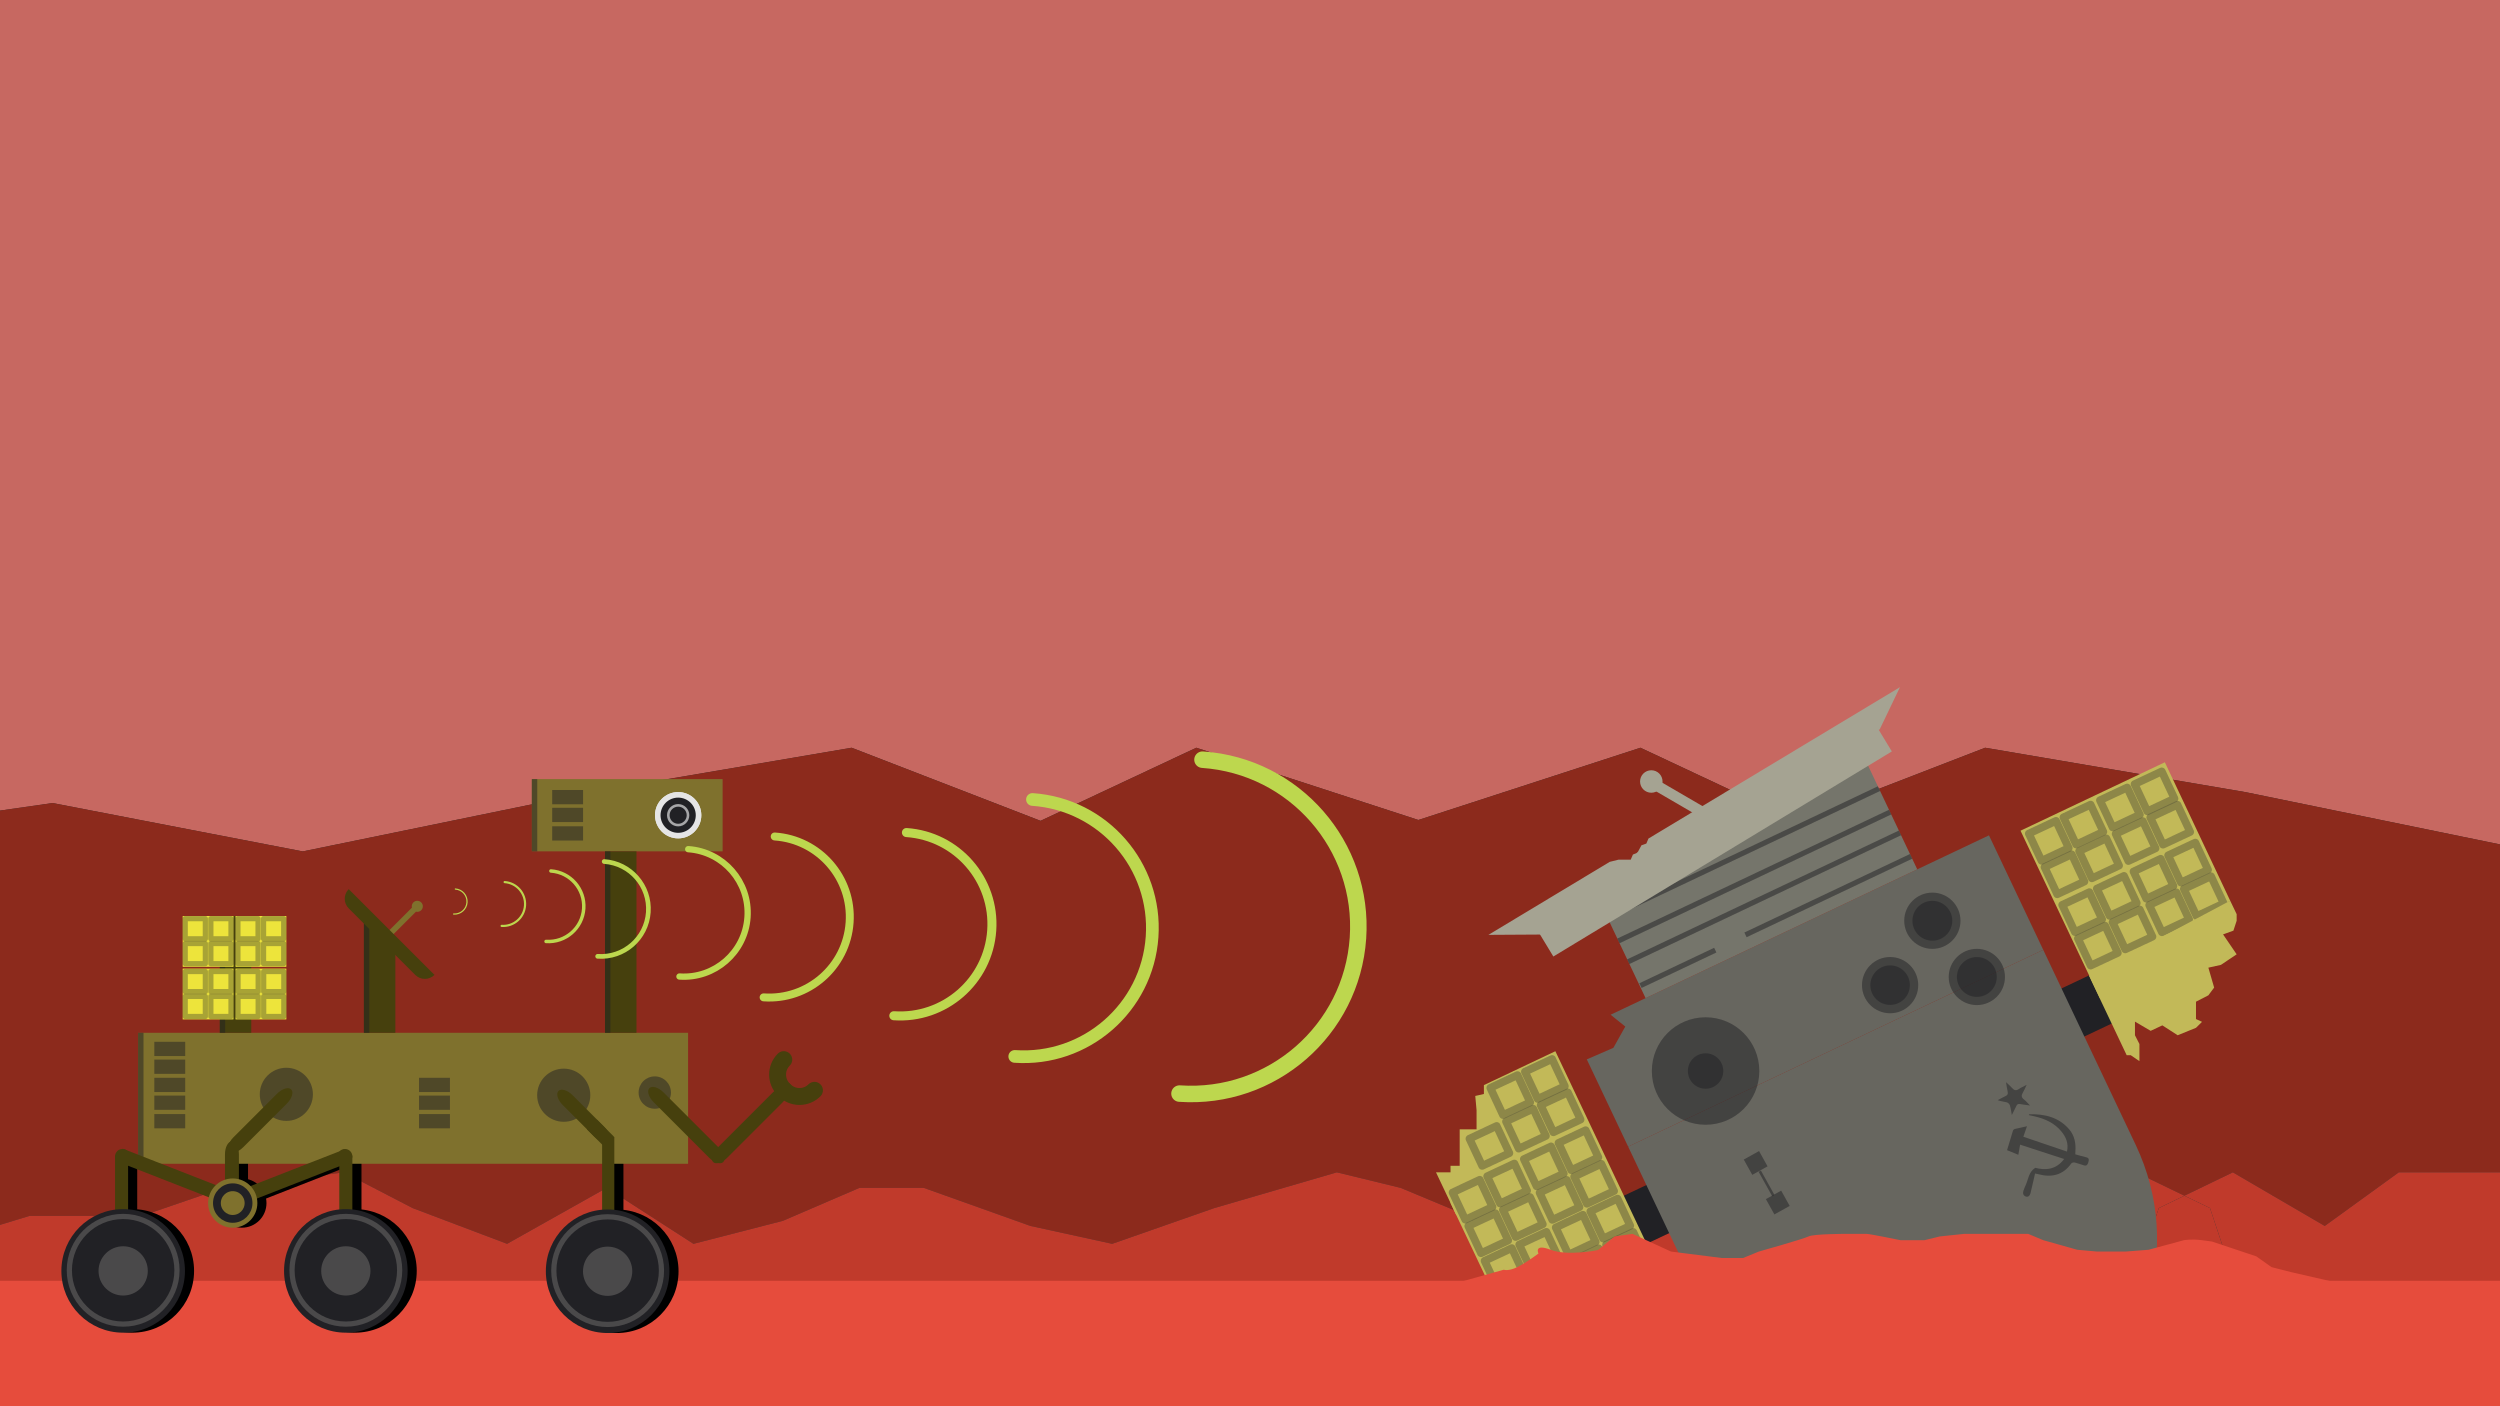 <?xml version="1.0" encoding="utf-8"?>
<!-- Generator: Adobe Illustrator 16.0.0, SVG Export Plug-In . SVG Version: 6.00 Build 0)  -->
<!DOCTYPE svg PUBLIC "-//W3C//DTD SVG 1.1//EN" "http://www.w3.org/Graphics/SVG/1.1/DTD/svg11.dtd">
<svg version="1.1" xmlns="http://www.w3.org/2000/svg" xmlns:xlink="http://www.w3.org/1999/xlink" x="0px" y="0px" width="1920px"
	 height="1080px" viewBox="0 0 1920 1080" enable-background="new 0 0 1920 1080" xml:space="preserve">
<rect x="0" y="0" width="1920" height="1080" fill="#333333" stroke="none"/>
<g id="ground_1_">
	<polygon fill="#C76861" points="40.318,616.726 232.476,653.879 454.044,608.354 654.044,574.261 799.142,630.391 918.75,574.261 
		1089.304,629.741 1259.857,574.261 1379.466,630.391 1524.563,574.261 1724.563,608.354 1920,648.51 1920,0 0,0 0,497.815 
		0,622.535 	"/>
	<polygon fill="#8C2A1C" points="1724.563,608.354 1524.563,574.261 1379.466,630.391 1259.857,574.261 1089.304,629.741 
		918.75,574.261 799.142,630.391 654.044,574.261 454.044,608.354 232.476,653.879 40.318,616.726 0,622.535 0,940.705 
		22.768,933.776 109.042,933.776 171.787,912.294 263.944,900.356 316.885,927.808 389.435,955.259 465.905,912.294 
		532.572,955.259 601.199,937.611 660.022,912.294 709.493,912.294 791.396,941.533 854.141,955.259 932.571,927.808 
		1026.689,900.356 1075.709,912.294 1079.047,913.684 1099.813,922.334 1136.493,937.611 1263.944,955.259 1307.081,927.808 
		1434.532,900.356 1512.964,900.356 1569.826,941.533 1640.415,900.356 1677.613,918.314 1714.811,900.356 1785.399,941.533 
		1842.262,900.356 1920,900.356 1920,648.51 	"/>
	<polygon fill="#C03A2B" points="1677.613,918.314 1640.415,900.356 1569.826,941.533 1512.964,900.356 1434.532,900.356 
		1307.081,927.808 1263.944,955.259 1136.493,937.611 1099.813,922.334 1079.047,913.684 1075.709,912.294 1026.689,900.356 
		932.571,927.808 854.141,955.259 791.396,941.533 709.493,912.294 660.022,912.294 601.199,937.611 532.572,955.259 
		465.905,912.294 389.435,955.259 316.885,927.808 263.944,900.356 171.787,912.294 109.042,933.776 22.768,933.776 0,940.705 
		0,1080 1075.544,1080 1103.063,1080 1620.471,1080 1618.732,1045.455 1657.948,927.808 	"/>
	<polygon fill="#C03A2B" points="1736.493,1045.455 1734.756,1080 1920,1080 1920,900.356 1842.262,900.356 1785.399,941.533 
		1714.811,900.356 1677.613,918.314 1697.277,927.808 	"/>
	<polygon fill="#C03A2B" points="1618.732,1045.455 1620.471,1080 1734.756,1080 1736.493,1045.455 1697.277,927.808 
		1677.613,918.314 1657.948,927.808 	"/>
</g>
<g id="lander">
	
		<rect x="1241.183" y="911.262" transform="matrix(0.904 -0.428 0.428 0.904 -277.21 631.557)" fill="#212125" width="46.858" height="40.863"/>
	
		<rect x="1579.116" y="751.052" transform="matrix(0.904 -0.428 0.428 0.904 -176.001 760.893)" fill="#212125" width="46.857" height="40.864"/>
	<path fill="#67665F" d="M1321.454,1030.444c37.512,79.131,127.419,115.071,200.813,80.276l53.002-25.128
		c73.396-34.794,102.484-127.148,64.971-206.279l-71.031-149.832l-318.784,151.131L1321.454,1030.444z"/>
	<g>
		<polygon fill="#67665F" points="1527.521,641.548 1236.939,779.31 1248.221,788.395 1239.069,804.739 1218.656,813.596 
			1250.425,880.612 1569.209,729.481 		"/>
	</g>
	<polygon fill="#75756B" points="1430.759,579.725 1222.128,678.637 1263.813,766.57 1472.445,667.658 	"/>
	
		<line opacity="0.5" fill="none" stroke="#212125" stroke-width="4" stroke-miterlimit="10" x1="1234.428" y1="704.579" x2="1443.059" y2="605.668"/>
	
		<rect x="1166.085" y="636.389" transform="matrix(0.855 -0.518 0.518 0.855 -144.222 777.119)" fill="#A5A392" width="304.047" height="20.353"/>
	<polygon fill="#C2B958" points="1712.782,691.72 1612.722,766.57 1551.758,637.976 1662.604,585.425 	"/>
	<polygon fill="#C2B958" points="1316.507,1064.674 1205.664,1117.224 1113.928,923.719 1162.453,822.539 1194.516,807.339 	"/>
	
		<line opacity="0.5" fill="none" stroke="#212125" stroke-width="4" stroke-miterlimit="10" x1="1242.972" y1="722.602" x2="1451.603" y2="623.691"/>
	
		<line opacity="0.5" fill="none" stroke="#212125" stroke-width="4" stroke-miterlimit="10" x1="1250.539" y1="738.566" x2="1459.17" y2="639.655"/>
	
		<line opacity="0.5" fill="none" stroke="#212125" stroke-width="4" stroke-miterlimit="10" x1="1340.526" y1="717.979" x2="1467.714" y2="657.677"/>
	<circle opacity="0.5" fill="#212125" cx="1309.886" cy="822.539" r="41.277"/>
	<circle opacity="0.5" fill="#212125" cx="1518.211" cy="750.312" r="21.603"/>
	<circle opacity="0.5" fill="#212125" cx="1451.603" cy="756.588" r="21.603"/>
	
		<rect x="1257.318" y="989.453" transform="matrix(0.906 -0.424 0.424 0.906 -304.534 631.659)" opacity="0.35" fill="none" stroke="#2B2B2B" stroke-width="5.959" stroke-linecap="round" stroke-linejoin="round" stroke-miterlimit="10" width="23.028" height="23.027"/>
	
		<rect x="1230.73" y="1001.887" transform="matrix(0.906 -0.424 0.424 0.906 -312.332 621.683)" opacity="0.35" fill="none" stroke="#2B2B2B" stroke-width="5.959" stroke-linecap="round" stroke-linejoin="round" stroke-miterlimit="10" width="23.027" height="23.027"/>
	
		<rect x="1190.629" y="989.228" transform="matrix(0.906 -0.424 0.424 0.906 -310.739 603.476)" opacity="0.35" fill="none" stroke="#2B2B2B" stroke-width="5.959" stroke-linecap="round" stroke-linejoin="round" stroke-miterlimit="10" width="23.028" height="23.027"/>
	
		<rect x="1164.039" y="1001.662" transform="matrix(0.906 -0.424 0.424 0.906 -318.518 593.414)" opacity="0.35" fill="none" stroke="#2B2B2B" stroke-width="5.959" stroke-linecap="round" stroke-linejoin="round" stroke-miterlimit="10" width="23.029" height="23.028"/>
	
		<rect x="1202.682" y="1015.001" transform="matrix(0.906 -0.424 0.424 0.906 -320.562 611.154)" opacity="0.35" fill="none" stroke="#2B2B2B" stroke-width="5.959" stroke-linecap="round" stroke-linejoin="round" stroke-miterlimit="10" width="23.028" height="23.029"/>
	
		<rect x="1176.093" y="1027.437" transform="matrix(0.906 -0.424 0.424 0.906 -328.286 600.889)" opacity="0.35" fill="none" stroke="#2B2B2B" stroke-width="5.959" stroke-linecap="round" stroke-linejoin="round" stroke-miterlimit="10" width="23.029" height="23.029"/>
	
		<rect x="1216.249" y="1044.011" transform="matrix(0.906 -0.424 0.424 0.906 -331.526 619.46)" opacity="0.35" fill="none" stroke="#2B2B2B" stroke-width="5.959" stroke-linecap="round" stroke-linejoin="round" stroke-miterlimit="10" width="23.029" height="23.028"/>
	
		<rect x="1189.661" y="1056.446" transform="matrix(0.906 -0.424 0.424 0.906 -339.305 609.395)" opacity="0.35" fill="none" stroke="#2B2B2B" stroke-width="5.959" stroke-linecap="round" stroke-linejoin="round" stroke-miterlimit="10" width="23.028" height="23.029"/>
	
		<rect x="1228.304" y="1069.788" transform="matrix(0.906 -0.424 0.424 0.906 -341.31 626.993)" opacity="0.35" fill="none" stroke="#2B2B2B" stroke-width="5.959" stroke-linecap="round" stroke-linejoin="round" stroke-miterlimit="10" width="23.029" height="23.028"/>
	
		<rect x="1201.715" y="1082.224" transform="matrix(0.906 -0.424 0.424 0.906 -349.081 616.901)" opacity="0.35" fill="none" stroke="#2B2B2B" stroke-width="5.959" stroke-linecap="round" stroke-linejoin="round" stroke-miterlimit="10" width="23.029" height="23.027"/>
	
		<rect x="1271.011" y="1018.403" transform="matrix(0.906 -0.424 0.424 0.906 -315.536 640.303)" opacity="0.35" fill="none" stroke="#2B2B2B" stroke-width="5.959" stroke-linecap="round" stroke-linejoin="round" stroke-miterlimit="10" width="23.027" height="23.027"/>
	
		<rect x="1244.422" y="1030.837" transform="matrix(0.906 -0.424 0.424 0.906 -323.3 630.181)" opacity="0.35" fill="none" stroke="#2B2B2B" stroke-width="5.959" stroke-linecap="round" stroke-linejoin="round" stroke-miterlimit="10" width="23.028" height="23.027"/>
	
		<rect x="1283.065" y="1044.178" transform="matrix(0.906 -0.424 0.424 0.906 -325.337 647.899)" opacity="0.35" fill="none" stroke="#2B2B2B" stroke-width="5.959" stroke-linecap="round" stroke-linejoin="round" stroke-miterlimit="10" width="23.027" height="23.029"/>
	
		<rect x="1256.476" y="1056.613" transform="matrix(0.906 -0.424 0.424 0.906 -333.084 637.715)" opacity="0.35" fill="none" stroke="#2B2B2B" stroke-width="5.959" stroke-linecap="round" stroke-linejoin="round" stroke-miterlimit="10" width="23.028" height="23.027"/>
	<g opacity="0.7">
		
			<rect x="1224.653" y="924.627" transform="matrix(0.906 -0.424 0.424 0.906 -280.182 611.865)" opacity="0.5" fill="none" stroke="#2B2B2B" stroke-width="5.959" stroke-linecap="round" stroke-linejoin="round" stroke-miterlimit="10" width="23.028" height="23.028"/>
		
			<rect x="1198.065" y="937.062" transform="matrix(0.906 -0.424 0.424 0.906 -287.94 601.714)" opacity="0.5" fill="none" stroke="#2B2B2B" stroke-width="5.959" stroke-linecap="round" stroke-linejoin="round" stroke-miterlimit="10" width="23.028" height="23.028"/>
		
			<rect x="1236.707" y="950.403" transform="matrix(0.906 -0.424 0.424 0.906 -289.934 619.253)" opacity="0.5" fill="none" stroke="#2B2B2B" stroke-width="5.959" stroke-linecap="round" stroke-linejoin="round" stroke-miterlimit="10" width="23.028" height="23.027"/>
		
			<rect x="1210.119" y="962.837" transform="matrix(0.906 -0.424 0.424 0.906 -297.731 609.275)" opacity="0.5" fill="none" stroke="#2B2B2B" stroke-width="5.959" stroke-linecap="round" stroke-linejoin="round" stroke-miterlimit="10" width="23.027" height="23.027"/>
		
			<rect x="1170.018" y="950.178" transform="matrix(0.906 -0.424 0.424 0.906 -296.137 591.068)" opacity="0.5" fill="none" stroke="#2B2B2B" stroke-width="5.959" stroke-linecap="round" stroke-linejoin="round" stroke-miterlimit="10" width="23.028" height="23.027"/>
		
			<rect x="1143.429" y="962.612" transform="matrix(0.906 -0.424 0.424 0.906 -303.916 581.005)" opacity="0.5" fill="none" stroke="#2B2B2B" stroke-width="5.959" stroke-linecap="round" stroke-linejoin="round" stroke-miterlimit="10" width="23.029" height="23.028"/>
		
			<rect x="1182.072" y="975.951" transform="matrix(0.906 -0.424 0.424 0.906 -305.958 598.743)" opacity="0.5" fill="none" stroke="#2B2B2B" stroke-width="5.959" stroke-linecap="round" stroke-linejoin="round" stroke-miterlimit="10" width="23.028" height="23.029"/>
		
			<rect x="1155.483" y="988.387" transform="matrix(0.906 -0.424 0.424 0.906 -313.685 588.482)" opacity="0.5" fill="none" stroke="#2B2B2B" stroke-width="5.959" stroke-linecap="round" stroke-linejoin="round" stroke-miterlimit="10" width="23.029" height="23.029"/>
		
			<rect x="1195.639" y="1004.962" transform="matrix(0.906 -0.424 0.424 0.906 -316.925 607.052)" opacity="0.5" fill="none" stroke="#2B2B2B" stroke-width="5.959" stroke-linecap="round" stroke-linejoin="round" stroke-miterlimit="10" width="23.029" height="23.028"/>
		
			<rect x="1169.05" y="1017.396" transform="matrix(0.906 -0.424 0.424 0.906 -324.703 596.987)" opacity="0.5" fill="none" stroke="#2B2B2B" stroke-width="5.959" stroke-linecap="round" stroke-linejoin="round" stroke-miterlimit="10" width="23.028" height="23.029"/>
		
			<rect x="1207.694" y="1030.739" transform="matrix(0.906 -0.424 0.424 0.906 -326.709 614.586)" opacity="0.5" fill="none" stroke="#2B2B2B" stroke-width="5.959" stroke-linecap="round" stroke-linejoin="round" stroke-miterlimit="10" width="23.029" height="23.028"/>
		
			<rect x="1181.105" y="1043.174" transform="matrix(0.906 -0.424 0.424 0.906 -334.48 604.494)" opacity="0.5" fill="none" stroke="#2B2B2B" stroke-width="5.959" stroke-linecap="round" stroke-linejoin="round" stroke-miterlimit="10" width="23.029" height="23.027"/>
		
			<rect x="1250.401" y="979.353" transform="matrix(0.906 -0.424 0.424 0.906 -300.934 627.894)" opacity="0.5" fill="none" stroke="#2B2B2B" stroke-width="5.959" stroke-linecap="round" stroke-linejoin="round" stroke-miterlimit="10" width="23.027" height="23.027"/>
		
			<rect x="1223.811" y="991.787" transform="matrix(0.906 -0.424 0.424 0.906 -308.699 617.774)" opacity="0.5" fill="none" stroke="#2B2B2B" stroke-width="5.959" stroke-linecap="round" stroke-linejoin="round" stroke-miterlimit="10" width="23.028" height="23.027"/>
		
			<rect x="1262.455" y="1005.129" transform="matrix(0.906 -0.424 0.424 0.906 -310.734 635.489)" opacity="0.5" fill="none" stroke="#2B2B2B" stroke-width="5.959" stroke-linecap="round" stroke-linejoin="round" stroke-miterlimit="10" width="23.027" height="23.029"/>
		
			<rect x="1235.866" y="1017.564" transform="matrix(0.906 -0.424 0.424 0.906 -318.483 625.307)" opacity="0.5" fill="none" stroke="#2B2B2B" stroke-width="5.959" stroke-linecap="round" stroke-linejoin="round" stroke-miterlimit="10" width="23.028" height="23.027"/>
	</g>
	<g opacity="0.7">
		
			<rect x="1642.664" y="596.721" transform="matrix(0.906 -0.424 0.424 0.906 -101.898 758.075)" opacity="0.5" fill="none" stroke="#2B2B2B" stroke-width="5.959" stroke-linecap="round" stroke-linejoin="round" stroke-miterlimit="10" width="23.028" height="23.028"/>
		
			<rect x="1616.076" y="609.156" transform="matrix(0.906 -0.424 0.424 0.906 -109.675 747.915)" opacity="0.5" fill="none" stroke="#2B2B2B" stroke-width="5.959" stroke-linecap="round" stroke-linejoin="round" stroke-miterlimit="10" width="23.028" height="23.028"/>
		
			<rect x="1654.718" y="622.497" transform="matrix(0.906 -0.424 0.424 0.906 -111.695 765.441)" opacity="0.5" fill="none" stroke="#2B2B2B" stroke-width="5.959" stroke-linecap="round" stroke-linejoin="round" stroke-miterlimit="10" width="23.028" height="23.027"/>
		
			<rect x="1628.13" y="634.931" transform="matrix(0.906 -0.424 0.424 0.906 -119.456 755.48)" opacity="0.5" fill="none" stroke="#2B2B2B" stroke-width="5.959" stroke-linecap="round" stroke-linejoin="round" stroke-miterlimit="10" width="23.027" height="23.027"/>
		
			<rect x="1588.029" y="622.272" transform="matrix(0.906 -0.424 0.424 0.906 -117.871 737.269)" opacity="0.5" fill="none" stroke="#2B2B2B" stroke-width="5.959" stroke-linecap="round" stroke-linejoin="round" stroke-miterlimit="10" width="23.028" height="23.027"/>
		
			<rect x="1561.44" y="634.706" transform="matrix(0.906 -0.424 0.424 0.906 -125.641 727.211)" opacity="0.5" fill="none" stroke="#2B2B2B" stroke-width="5.959" stroke-linecap="round" stroke-linejoin="round" stroke-miterlimit="10" width="23.029" height="23.028"/>
		
			<rect x="1600.083" y="648.045" transform="matrix(0.906 -0.424 0.424 0.906 -127.647 744.967)" opacity="0.5" fill="none" stroke="#2B2B2B" stroke-width="5.959" stroke-linecap="round" stroke-linejoin="round" stroke-miterlimit="10" width="23.028" height="23.029"/>
		
			<rect x="1573.494" y="660.481" transform="matrix(0.906 -0.424 0.424 0.906 -135.428 734.679)" opacity="0.5" fill="none" stroke="#2B2B2B" stroke-width="5.959" stroke-linecap="round" stroke-linejoin="round" stroke-miterlimit="10" width="23.029" height="23.029"/>
		
			<rect x="1613.649" y="677.055" transform="matrix(0.906 -0.424 0.424 0.906 -138.668 753.249)" opacity="0.5" fill="none" stroke="#2B2B2B" stroke-width="5.959" stroke-linecap="round" stroke-linejoin="round" stroke-miterlimit="10" width="23.029" height="23.028"/>
		
			<rect x="1587.061" y="689.49" transform="matrix(0.906 -0.424 0.424 0.906 -146.438 743.188)" opacity="0.5" fill="none" stroke="#2B2B2B" stroke-width="5.959" stroke-linecap="round" stroke-linejoin="round" stroke-miterlimit="10" width="23.028" height="23.029"/>
		
			<rect x="1625.704" y="702.832" transform="matrix(0.906 -0.424 0.424 0.906 -148.452 760.783)" opacity="0.5" fill="none" stroke="#2B2B2B" stroke-width="5.959" stroke-linecap="round" stroke-linejoin="round" stroke-miterlimit="10" width="23.029" height="23.028"/>
		
			<rect x="1599.116" y="715.268" transform="matrix(0.906 -0.424 0.424 0.906 -156.223 750.691)" opacity="0.5" fill="none" stroke="#2B2B2B" stroke-width="5.959" stroke-linecap="round" stroke-linejoin="round" stroke-miterlimit="10" width="23.029" height="23.027"/>
		
			<rect x="1668.411" y="651.447" transform="matrix(0.906 -0.424 0.424 0.906 -122.66 774.1)" opacity="0.5" fill="none" stroke="#2B2B2B" stroke-width="5.959" stroke-linecap="round" stroke-linejoin="round" stroke-miterlimit="10" width="23.027" height="23.027"/>
		
			<rect x="1641.822" y="663.881" transform="matrix(0.906 -0.424 0.424 0.906 -130.433 763.975)" opacity="0.5" fill="none" stroke="#2B2B2B" stroke-width="5.959" stroke-linecap="round" stroke-linejoin="round" stroke-miterlimit="10" width="23.028" height="23.027"/>
		
			<rect x="1680.465" y="677.222" transform="matrix(0.906 -0.424 0.424 0.906 -132.441 781.704)" opacity="0.5" fill="none" stroke="#2B2B2B" stroke-width="5.959" stroke-linecap="round" stroke-linejoin="round" stroke-miterlimit="10" width="23.027" height="23.029"/>
		
			<rect x="1653.877" y="689.657" transform="matrix(0.906 -0.424 0.424 0.906 -140.217 771.508)" opacity="0.5" fill="none" stroke="#2B2B2B" stroke-width="5.959" stroke-linecap="round" stroke-linejoin="round" stroke-miterlimit="10" width="23.028" height="23.027"/>
	</g>
	
		<rect x="1264.238" y="610.534" transform="matrix(-0.864 -0.503 0.503 -0.864 2099.939 1796.125)" fill="#A5A392" width="56.356" height="8.144"/>
	<circle fill="#A5A392" cx="1268.202" cy="600.189" r="8.633"/>
	<polygon fill="#C2B958" points="1134,852.691 1134,856.998 1134,867.302 1121.034,867.302 1121.034,875.201 1121.034,882.608 
		1121.034,895.31 1114,895.31 1114,900.356 1102.854,900.356 1118.455,933.268 1165.257,914 1194.271,841.691 1162.453,822.539 
		1139.636,833.356 1139.636,840.183 1133,841.691 	"/>
	<g opacity="0.7">
		
			<rect x="1174.448" y="817.39" transform="matrix(0.906 -0.424 0.424 0.906 -239.479 580.496)" opacity="0.5" fill="none" stroke="#2B2B2B" stroke-width="5.959" stroke-linecap="round" stroke-linejoin="round" stroke-miterlimit="10" width="23.028" height="23.028"/>
		
			<rect x="1147.86" y="829.825" transform="matrix(0.906 -0.424 0.424 0.906 -247.24 570.349)" opacity="0.5" fill="none" stroke="#2B2B2B" stroke-width="5.959" stroke-linecap="round" stroke-linejoin="round" stroke-miterlimit="10" width="23.028" height="23.028"/>
		
			<rect x="1186.502" y="843.166" transform="matrix(0.906 -0.424 0.424 0.906 -249.238 587.893)" opacity="0.5" fill="none" stroke="#2B2B2B" stroke-width="5.959" stroke-linecap="round" stroke-linejoin="round" stroke-miterlimit="10" width="23.028" height="23.027"/>
		
			<rect x="1159.914" y="855.6" transform="matrix(0.906 -0.424 0.424 0.906 -257.029 577.908)" opacity="0.5" fill="none" stroke="#2B2B2B" stroke-width="5.959" stroke-linecap="round" stroke-linejoin="round" stroke-miterlimit="10" width="23.027" height="23.027"/>
		
			<rect x="1131.867" y="868.714" transform="matrix(0.906 -0.424 0.424 0.906 -265.25 567.37)" opacity="0.5" fill="none" stroke="#2B2B2B" stroke-width="5.959" stroke-linecap="round" stroke-linejoin="round" stroke-miterlimit="10" width="23.028" height="23.029"/>
		
			<rect x="1145.433" y="897.724" transform="matrix(0.906 -0.424 0.424 0.906 -276.226 575.689)" opacity="0.5" fill="none" stroke="#2B2B2B" stroke-width="5.959" stroke-linecap="round" stroke-linejoin="round" stroke-miterlimit="10" width="23.029" height="23.028"/>
		
			<rect x="1118.845" y="910.159" transform="matrix(0.906 -0.424 0.424 0.906 -284.003 565.622)" opacity="0.5" fill="none" stroke="#2B2B2B" stroke-width="5.959" stroke-linecap="round" stroke-linejoin="round" stroke-miterlimit="10" width="23.028" height="23.029"/>
		
			<rect x="1157.489" y="923.501" transform="matrix(0.906 -0.424 0.424 0.906 -286.01 583.222)" opacity="0.5" fill="none" stroke="#2B2B2B" stroke-width="5.959" stroke-linecap="round" stroke-linejoin="round" stroke-miterlimit="10" width="23.029" height="23.028"/>
		
			<rect x="1130.9" y="935.937" transform="matrix(0.906 -0.424 0.424 0.906 -293.781 573.13)" opacity="0.5" fill="none" stroke="#2B2B2B" stroke-width="5.959" stroke-linecap="round" stroke-linejoin="round" stroke-miterlimit="10" width="23.029" height="23.027"/>
		
			<rect x="1200.196" y="872.116" transform="matrix(0.906 -0.424 0.424 0.906 -260.232 596.528)" opacity="0.5" fill="none" stroke="#2B2B2B" stroke-width="5.959" stroke-linecap="round" stroke-linejoin="round" stroke-miterlimit="10" width="23.027" height="23.027"/>
		
			<rect x="1173.606" y="884.55" transform="matrix(0.906 -0.424 0.424 0.906 -267.998 586.409)" opacity="0.5" fill="none" stroke="#2B2B2B" stroke-width="5.959" stroke-linecap="round" stroke-linejoin="round" stroke-miterlimit="10" width="23.028" height="23.027"/>
		
			<rect x="1212.25" y="897.891" transform="matrix(0.906 -0.424 0.424 0.906 -270.029 604.119)" opacity="0.5" fill="none" stroke="#2B2B2B" stroke-width="5.959" stroke-linecap="round" stroke-linejoin="round" stroke-miterlimit="10" width="23.027" height="23.029"/>
		
			<rect x="1185.661" y="910.326" transform="matrix(0.906 -0.424 0.424 0.906 -277.783 593.942)" opacity="0.5" fill="none" stroke="#2B2B2B" stroke-width="5.959" stroke-linecap="round" stroke-linejoin="round" stroke-miterlimit="10" width="23.028" height="23.027"/>
	</g>
	<polygon fill="#C2B958" points="1712.782,691.72 1717.749,702.08 1717.749,707.145 1715.266,714.739 1707.31,717.611 
		1717.749,732.919 1705.695,741.01 1696.027,743.162 1700.462,758.47 1696.027,764.408 1686.521,769.298 1686.521,782.641 
		1691.16,784.772 1686.521,789.358 1672.462,795.076 1660.688,787.479 1651.707,791.679 1639.651,784.605 1639.651,795.076 
		1643.078,801.793 1643.078,814.968 1636.399,810.383 1633.278,810.383 1610.777,762.92 1604.371,749.406 	"/>
	<circle opacity="0.5" fill="#212125" cx="1309.886" cy="822.539" r="13.607"/>
	<circle opacity="0.5" fill="#212125" cx="1451.603" cy="756.588" r="15.184"/>
	<circle opacity="0.5" fill="#212125" cx="1518.211" cy="750.312" r="15.309"/>
	<circle opacity="0.5" fill="#212125" cx="1484.048" cy="707.132" r="21.603"/>
	<circle opacity="0.5" fill="#212125" cx="1484.048" cy="707.132" r="15.309"/>
	
		<line opacity="0.5" fill="none" stroke="#212125" stroke-width="4" stroke-miterlimit="10" x1="1259.899" y1="756.932" x2="1317.334" y2="729.698"/>
	<polygon fill="#A5A392" points="1266.017,643.995 1264.396,647.858 1260.646,649.171 1258.02,654.047 1256.895,655.123 
		1254.082,656.297 1252.394,660.235 1247.705,660.235 1242.972,660.235 1236.256,661.907 1143.101,717.977 1183.668,717.725 
		1443.654,560.08 1459.17,527.737 	"/>
	<g>
		
			<rect x="1341.53" y="886.891" transform="matrix(0.874 -0.486 0.486 0.874 -264.321 767.382)" opacity="0.5" fill="#212125" width="13.442" height="13.441"/>
		
			<rect x="1358.505" y="917.439" transform="matrix(0.874 -0.486 0.486 0.874 -277.009 779.322)" opacity="0.5" fill="#212125" width="13.44" height="13.441"/>
		
			<line opacity="0.5" fill="none" stroke="#212125" stroke-width="2" stroke-miterlimit="10" x1="1351.515" y1="899.487" x2="1361.962" y2="918.284"/>
	</g>
	<path opacity="0.5" fill-rule="evenodd" clip-rule="evenodd" fill="#212125" d="M1593.808,886.506
		c2.815,0.775,5.663,1.648,8.557,2.33c2.27,0.534,1.946,2.145,1.544,3.591c-0.438,1.569-1.108,3.271-3.366,2.597
		c-2.396-0.718-4.741-1.631-7.168-2.214c-0.788-0.188-2.182,0.102-2.59,0.675c-6.461,9.116-15.187,11.036-25.471,8.277
		c-0.782-0.21-1.586-0.338-2.394-0.506c-1.213,5.288-2.284,10.261-3.523,15.192c-0.425,1.688-1.601,3.127-3.559,2.489
		c-1.913-0.624-2.501-2.346-1.909-4.239c0.513-1.644,1.211-3.239,1.92-4.813c1.975-4.382,2.109-9.661,7.189-12.998
		c7.832,1.968,15.901,1.635,22.223-6.78c-11.285-3.674-22.206-7.229-33.82-11.012c-0.463,2.638-0.876,4.997-1.365,7.786
		c-3.298-1.356-5.932-2.439-8.66-3.562c1.381-4.611,2.922-9.854,4.559-15.067c0.158-0.506,0.843-1.064,1.383-1.199
		c2.868-0.717,5.768-1.306,9.353-2.092c-1.136,3.3-2.106,6.118-2.773,8.054c11.165,3.796,22.216,7.553,33.495,11.388
		c1.333-6.134-0.637-10.946-4.154-15.281c-5.417-6.677-12.788-9.959-20.945-11.809c-1.392-0.315-2.786-0.614-4.248-0.936
		c0.178-0.346,0.246-0.608,0.322-0.61c11.812-0.347,22.637,2.181,30.708,11.536c4.152,4.813,5.235,10.784,4.782,17.042
		C1593.854,884.916,1593.848,885.49,1593.808,886.506z"/>
	<g opacity="0.5">
		<path fill="#212125" d="M1552.931,837.137c0.02-0.027,0.037-0.054,0.058-0.081c-0.017,0.006-0.03,0.013-0.047,0.02
			L1552.931,837.137z"/>
		<path fill="#212125" d="M1545.853,850.937c0.001,0.01,0.002,0.018,0.003,0.027c0.001-0.004,0.003-0.008,0.004-0.012
			L1545.853,850.937z"/>
		<path fill="#212125" d="M1554.365,844.353c-2.05-1.552-2.053-3.112-0.837-5.154c1.002-1.683,1.735-3.524,2.958-6.063
			c-2.553,1.354-4.414,2.135-6.042,3.254c-2.098,1.44-3.595,1.016-5.162-0.807c-1.254-1.459-2.775-2.688-4.676-4.489
			c0.506,2.978,0.803,5.251,1.298,7.48c0.356,1.599-0.13,2.49-1.597,3.171c-2.075,0.964-4.061,2.119-6.085,3.191
			c2.514,0.926,4.834,1.08,7.033,1.681c0.931,0.254,2.021,1.311,2.317,2.234c0.687,2.139,0.935,4.42,1.52,7.47
			c1.401-2.782,2.511-4.774,3.414-6.856c0.604-1.396,1.418-1.817,2.896-1.543c2.272,0.422,4.578,0.66,7.676,1.088
			C1557.078,847.002,1555.866,845.487,1554.365,844.353z M1552.931,837.137l0.011-0.062c0.017-0.007,0.03-0.014,0.047-0.02
			C1552.968,837.083,1552.95,837.109,1552.931,837.137z M1545.853,850.937l0.007,0.016c-0.001,0.004-0.003,0.008-0.004,0.012
			C1545.854,850.954,1545.854,850.946,1545.853,850.937z"/>
	</g>
</g>
<g id="ground">
	<rect y="983.633" fill="#E64C3C" width="1920" height="96.367"/>
	<path fill="#E64C3C" d="M1121.034,984.634l33.908-9.502c0,0,3.412,1.371,10.313-1.968s16.275-10.468,16.275-10.468
		s-3.835-7.932,9.33-2.872s36.323,0.221,36.323,0.221l12.874-10.465l13.714-1.97l29.525,13.582l38.911,4.93h16.534l12.039-4.93
		c0,0,34.284-9.641,38.192-11.612s28.223-1.97,28.223-1.97s13.795,0.002,16.309,0s26.07,4.844,26.07,4.844h18.436l11.807-2.874
		l18.75-1.97h35.295h13.783l11.563,4.844l26.113,7.37l15.273,1.368h21.871l17.616-1.368l27.203-7.37c0,0,5.904-1.037,13.691,0
		s7.787,1.037,7.787,1.037l34.109,11.396l11.675,8.276l15.307,3.887l33.027,7.583H1121.034"/>
</g>
<g id="rover">
	<g>
		<rect x="95.362" y="887.412" width="10.019" height="86.286"/>
		
			<rect x="223.577" y="857.026" transform="matrix(-0.364 -0.931 0.931 -0.364 -530.291 1447.651)" width="10.704" height="95.569"/>
		<rect x="267.598" y="887.412" width="10.019" height="86.286"/>
		<g>
			<path d="M179.78,886.53c0-5.5,2.409-10,5.352-10c2.944,0,5.353,4.5,5.353,10v31.566c0,5.5-2.409,10-5.353,10
				c-2.943,0-5.352-4.5-5.352-10V886.53z"/>
		</g>
		<rect x="469.436" y="873.211" width="9.364" height="59.02"/>
		<circle cx="473.666" cy="976.317" r="47.451"/>
		<circle cx="473.667" cy="976.317" r="18.918"/>
		<circle cx="101.594" cy="976.05" r="47.451"/>
		<circle cx="272.607" cy="976.05" r="47.451"/>
		<circle cx="272.607" cy="976.05" r="18.918"/>
		<circle cx="101.594" cy="976.05" r="18.917"/>
		<circle cx="185.741" cy="923.963" r="18.917"/>
		<rect x="106.036" y="793.192" fill="#7F712D" width="422.411" height="100.58"/>
		<rect x="106.036" y="793.192" opacity="0.5" fill="#212125" width="4.178" height="100.58"/>
		<path fill="#7F712D" d="M324.738,696.052c0-2.346-1.901-4.247-4.247-4.247c-2.344,0-4.246,1.901-4.246,4.247
			c0,0.351,0.047,0.69,0.127,1.017l-24.712,24.711l3.102,3.104l24.712-24.714c0.326,0.081,0.666,0.128,1.016,0.128
			C322.836,700.297,324.738,698.396,324.738,696.052z"/>
		
			<rect x="131.693" y="857.026" transform="matrix(0.364 -0.931 0.931 0.364 -755.508 702.791)" fill="#46400D" width="10.704" height="95.569"/>
		<rect x="88.357" y="887.412" fill="#46400D" width="10.019" height="86.286"/>
		<circle fill="#46400D" cx="94.042" cy="888.091" r="5.681"/>
		
			<rect x="216.572" y="857.026" transform="matrix(-0.364 -0.931 0.931 -0.364 -539.848 1441.128)" fill="#46400D" width="10.704" height="95.569"/>
		<rect x="260.593" y="887.412" fill="#46400D" width="10.019" height="86.286"/>
		<g>
			<path fill="#46400D" d="M172.775,886.53c0-5.5,2.409-10,5.352-10c2.944,0,5.353,4.5,5.353,10v31.566c0,5.5-2.409,10-5.353,10
				c-2.943,0-5.352-4.5-5.352-10V886.53z"/>
		</g>
		<rect x="408.435" y="598.348" fill="#7F712D" width="146.537" height="55.484"/>
		<circle fill="#E5E5E5" cx="520.827" cy="626.09" r="17.783"/>
		<circle fill="#E5E5E5" cx="520.827" cy="626.09" r="17.783"/>
		<circle fill="#212125" cx="520.827" cy="626.09" r="13.522"/>
		<rect x="424.084" y="634.582" opacity="0.5" fill="#212125" width="23.732" height="10.957"/>
		<rect x="424.084" y="620.385" opacity="0.5" fill="#212125" width="23.732" height="10.957"/>
		<rect x="424.084" y="606.72" opacity="0.5" fill="#212125" width="23.732" height="10.958"/>
		<rect x="464.63" y="653.832" fill="#46400D" width="24.186" height="139.36"/>
		<rect x="462.431" y="873.211" fill="#46400D" width="9.364" height="59.02"/>
		<rect x="464.63" y="653.832" opacity="0.5" fill="#212125" width="4.178" height="139.36"/>
		<rect x="408.435" y="598.348" opacity="0.5" fill="#212125" width="4.178" height="55.484"/>
		
			<circle opacity="0.6" fill="none" stroke="#FFFFFF" stroke-width="2" stroke-miterlimit="10" cx="520.827" cy="626.09" r="7.567"/>
		<circle opacity="0.5" fill="#212125" cx="432.942" cy="841.128" r="20.412"/>
		<circle fill="#212125" cx="466.661" cy="976.317" r="47.451"/>
		<circle fill="#4A494A" cx="466.662" cy="976.317" r="18.918"/>
		<circle fill="none" stroke="#4A494A" stroke-width="4" stroke-miterlimit="10" cx="466.662" cy="975.839" r="41.336"/>
		<g>
			<path fill="#46400D" d="M439.765,841.127c-3.889-3.89-8.774-5.368-10.856-3.286c-2.082,2.081-0.603,6.966,3.287,10.855
				l24.28,24.279c3.889,3.89,8.774,5.368,10.856,3.287c2.081-2.082,0.602-6.967-3.287-10.856L439.765,841.127z"/>
		</g>
		<rect x="168.79" y="703.492" fill="#46400D" width="24.186" height="89.7"/>
		<rect x="168.79" y="703.549" opacity="0.5" fill="#212125" width="4.178" height="89.644"/>
		<rect x="140.304" y="703.492" fill="#EDE43B" width="39.03" height="39.029"/>
		<rect x="180.883" y="703.492" fill="#EDE43B" width="39.029" height="39.029"/>
		<rect x="140.304" y="743.881" fill="#EDE43B" width="39.03" height="39.03"/>
		<rect x="180.883" y="743.881" fill="#EDE43B" width="39.029" height="39.03"/>
		<g opacity="0.7">
			
				<rect x="202.426" y="705.521" opacity="0.5" fill="none" stroke="#2B2B2B" stroke-width="4" stroke-linecap="round" stroke-linejoin="round" stroke-miterlimit="10" width="15.457" height="15.457"/>
			
				<rect x="182.724" y="705.521" opacity="0.5" fill="none" stroke="#2B2B2B" stroke-width="4" stroke-linecap="round" stroke-linejoin="round" stroke-miterlimit="10" width="15.457" height="15.457"/>
			
				<rect x="202.426" y="724.621" opacity="0.5" fill="none" stroke="#2B2B2B" stroke-width="4" stroke-linecap="round" stroke-linejoin="round" stroke-miterlimit="10" width="15.457" height="15.457"/>
			
				<rect x="182.724" y="724.621" opacity="0.5" fill="none" stroke="#2B2B2B" stroke-width="4" stroke-linecap="round" stroke-linejoin="round" stroke-miterlimit="10" width="15.457" height="15.457"/>
			
				<rect x="161.941" y="705.521" opacity="0.5" fill="none" stroke="#2B2B2B" stroke-width="4" stroke-linecap="round" stroke-linejoin="round" stroke-miterlimit="10" width="15.457" height="15.457"/>
			
				<rect x="142.239" y="705.521" opacity="0.5" fill="none" stroke="#2B2B2B" stroke-width="4" stroke-linecap="round" stroke-linejoin="round" stroke-miterlimit="10" width="15.457" height="15.457"/>
			
				<rect x="161.941" y="724.621" opacity="0.5" fill="none" stroke="#2B2B2B" stroke-width="4" stroke-linecap="round" stroke-linejoin="round" stroke-miterlimit="10" width="15.457" height="15.457"/>
			
				<rect x="142.239" y="724.621" opacity="0.5" fill="none" stroke="#2B2B2B" stroke-width="4" stroke-linecap="round" stroke-linejoin="round" stroke-miterlimit="10" width="15.457" height="15.457"/>
			
				<rect x="161.941" y="746.117" opacity="0.5" fill="none" stroke="#2B2B2B" stroke-width="4" stroke-linecap="round" stroke-linejoin="round" stroke-miterlimit="10" width="15.457" height="15.457"/>
			
				<rect x="142.239" y="746.117" opacity="0.5" fill="none" stroke="#2B2B2B" stroke-width="4" stroke-linecap="round" stroke-linejoin="round" stroke-miterlimit="10" width="15.457" height="15.457"/>
			
				<rect x="161.941" y="765.218" opacity="0.5" fill="none" stroke="#2B2B2B" stroke-width="4" stroke-linecap="round" stroke-linejoin="round" stroke-miterlimit="10" width="15.457" height="15.457"/>
			
				<rect x="142.239" y="765.218" opacity="0.5" fill="none" stroke="#2B2B2B" stroke-width="4" stroke-linecap="round" stroke-linejoin="round" stroke-miterlimit="10" width="15.457" height="15.457"/>
			
				<rect x="202.52" y="746.117" opacity="0.5" fill="none" stroke="#2B2B2B" stroke-width="4" stroke-linecap="round" stroke-linejoin="round" stroke-miterlimit="10" width="15.457" height="15.457"/>
			
				<rect x="182.817" y="746.117" opacity="0.5" fill="none" stroke="#2B2B2B" stroke-width="4" stroke-linecap="round" stroke-linejoin="round" stroke-miterlimit="10" width="15.457" height="15.457"/>
			
				<rect x="202.52" y="765.218" opacity="0.5" fill="none" stroke="#2B2B2B" stroke-width="4" stroke-linecap="round" stroke-linejoin="round" stroke-miterlimit="10" width="15.457" height="15.457"/>
			
				<rect x="182.817" y="765.218" opacity="0.5" fill="none" stroke="#2B2B2B" stroke-width="4" stroke-linecap="round" stroke-linejoin="round" stroke-miterlimit="10" width="15.457" height="15.457"/>
		</g>
		<polygon fill="#46400D" points="303.948,729.365 303.645,729.092 303.645,728.742 303.255,728.742 279.459,707.356 
			279.459,728.742 279.459,729.365 279.459,793.192 303.645,793.192 303.645,729.365 		"/>
		<rect x="279.459" y="708.344" opacity="0.5" fill="#212125" width="4.178" height="84.849"/>
		<path fill="#46400D" d="M267.811,697.645l51.088,51.087c4.085,4.086,10.708,4.085,14.793,0l-65.881-65.881
			C263.727,686.936,263.727,693.56,267.811,697.645z"/>
		<circle opacity="0.5" fill="#212125" cx="219.912" cy="840.448" r="20.412"/>
		<circle fill="#212125" cx="94.589" cy="976.05" r="47.451"/>
		<circle fill="#212125" cx="265.603" cy="976.05" r="47.451"/>
		<circle fill="#4A494A" cx="265.602" cy="976.05" r="18.918"/>
		<circle fill="#4A494A" cx="94.589" cy="976.05" r="18.917"/>
		<circle fill="none" stroke="#4A494A" stroke-width="4" stroke-miterlimit="10" cx="265.602" cy="975.571" r="41.337"/>
		<circle fill="none" stroke="#4A494A" stroke-width="4" stroke-miterlimit="10" cx="94.589" cy="975.571" r="41.336"/>
		<g>
			<path fill="#46400D" d="M212.784,839.946c3.889-3.89,8.774-5.368,10.856-3.287c2.082,2.082,0.603,6.967-3.287,10.856
				l-33.508,33.508c-3.889,3.89-8.774,5.368-10.856,3.286c-2.081-2.081-0.602-6.966,3.287-10.855L212.784,839.946z"/>
		</g>
		<circle opacity="0.5" fill="#212125" cx="502.875" cy="839.089" r="12.427"/>
		<g>
			<path fill="#46400D" d="M509.588,838.97c-3.89-3.89-8.774-5.368-10.856-3.287c-2.081,2.082-0.603,6.967,3.287,10.856
				l42.611,42.611c3.89,3.89,8.774,5.368,10.855,3.286c2.081-2.081,0.603-6.966-3.287-10.855L509.588,838.97z"/>
		</g>
		<g>
			<path fill="#46400D" d="M601.114,846.539c3.89-3.89,5.369-8.774,3.287-10.856c-2.08-2.081-6.965-0.603-10.854,3.287
				l-42.611,42.612c-3.89,3.89-5.368,8.774-3.286,10.855c2.081,2.081,6.966,0.603,10.855-3.287L601.114,846.539z"/>
		</g>
		<path fill="none" stroke="#46400D" stroke-width="13" stroke-linecap="round" stroke-linejoin="round" stroke-miterlimit="10" d="
			M601.94,836.761c-6.34-6.34-6.34-16.618,0-22.958"/>
		<path fill="none" stroke="#46400D" stroke-width="13" stroke-linecap="round" stroke-linejoin="round" stroke-miterlimit="10" d="
			M625.493,837.357c-6.339,6.34-16.617,6.34-22.957,0"/>
		
			<rect x="455.505" y="860.775" transform="matrix(-0.707 0.707 -0.707 -0.707 1401.856 1159.218)" fill="#46400D" width="10.705" height="18.309"/>
		<polygon fill="#46400D" points="471.795,873.268 471.115,872.618 470.235,873.21 470.796,873.652 		"/>
		<circle fill="#7F712D" cx="178.737" cy="923.963" r="18.917"/>
		<circle fill="none" stroke="#212125" stroke-width="6" stroke-miterlimit="10" cx="178.737" cy="923.963" r="12.145"/>
		<circle fill="#46400D" cx="264.927" cy="888.091" r="5.681"/>
		<rect x="118.507" y="855.604" opacity="0.5" fill="#212125" width="23.732" height="10.957"/>
		<rect x="118.507" y="841.405" opacity="0.5" fill="#212125" width="23.732" height="10.958"/>
		<rect x="118.507" y="827.741" opacity="0.5" fill="#212125" width="23.732" height="10.957"/>
		<rect x="118.507" y="813.751" opacity="0.5" fill="#212125" width="23.732" height="10.958"/>
		<rect x="118.507" y="800.087" opacity="0.5" fill="#212125" width="23.732" height="10.957"/>
		<rect x="321.826" y="855.604" opacity="0.5" fill="#212125" width="23.732" height="10.957"/>
		<rect x="321.826" y="841.405" opacity="0.5" fill="#212125" width="23.732" height="10.958"/>
		<rect x="321.826" y="827.741" opacity="0.5" fill="#212125" width="23.732" height="10.957"/>
	</g>
</g>
<g id="beams">
	
		<path fill="none" stroke="#BDD74E" stroke-width="0.95" stroke-linecap="round" stroke-linejoin="round" stroke-miterlimit="10" d="
		M348.393,701.989c5.308,0.365,9.907-3.641,10.273-8.948c0.365-5.309-3.641-9.907-8.949-10.272"/>
	
		<path fill="none" stroke="#BDD74E" stroke-width="1.662" stroke-linecap="round" stroke-linejoin="round" stroke-miterlimit="10" d="
		M385.244,711.081c9.29,0.64,17.338-6.371,17.978-15.66c0.64-9.29-6.372-17.338-15.661-17.978"/>
	
		<path fill="none" stroke="#BDD74E" stroke-width="2.675" stroke-linecap="round" stroke-linejoin="round" stroke-miterlimit="10" d="
		M419.371,723.033c14.947,1.029,27.898-10.25,28.927-25.196c1.029-14.948-10.252-27.897-25.2-28.927"/>
	
		<path fill="none" stroke="#BDD74E" stroke-width="3.598" stroke-linecap="round" stroke-linejoin="round" stroke-miterlimit="10" d="
		M459,734.461c20.108,1.385,37.53-13.789,38.915-33.896c1.385-20.11-13.792-37.53-33.9-38.914"/>
	
		<path fill="none" stroke="#BDD74E" stroke-width="4.833" stroke-linecap="round" stroke-linejoin="round" stroke-miterlimit="10" d="
		M521.816,749.966c27.011,1.859,50.413-18.523,52.273-45.531c1.86-27.015-18.526-50.414-45.538-52.274"/>
	
		<path fill="none" stroke="#BDD74E" stroke-width="6.106" stroke-linecap="round" stroke-linejoin="round" stroke-miterlimit="10" d="
		M586.461,765.978c34.124,2.35,63.688-23.399,66.038-57.52c2.351-34.127-23.406-63.689-57.529-66.039"/>
	
		<path fill="none" stroke="#BDD74E" stroke-width="6.952" stroke-linecap="round" stroke-linejoin="round" stroke-miterlimit="10" d="
		M686.453,780.093c38.856,2.676,72.52-26.646,75.195-65.496c2.676-38.859-26.65-72.521-65.506-75.196"/>
	
		<path fill="none" stroke="#BDD74E" stroke-width="9.751" stroke-linecap="round" stroke-linejoin="round" stroke-miterlimit="10" d="
		M779.333,811.339c54.499,3.753,101.715-37.372,105.468-91.865c3.753-54.505-37.38-101.718-91.878-105.471"/>
	
		<path fill="none" stroke="#BDD74E" stroke-width="12.672" stroke-linecap="round" stroke-linejoin="round" stroke-miterlimit="10" d="
		M905.852,839.874c70.822,4.878,132.182-48.565,137.059-119.38c4.877-70.83-48.577-132.185-119.398-137.062"/>
</g>
</svg>
